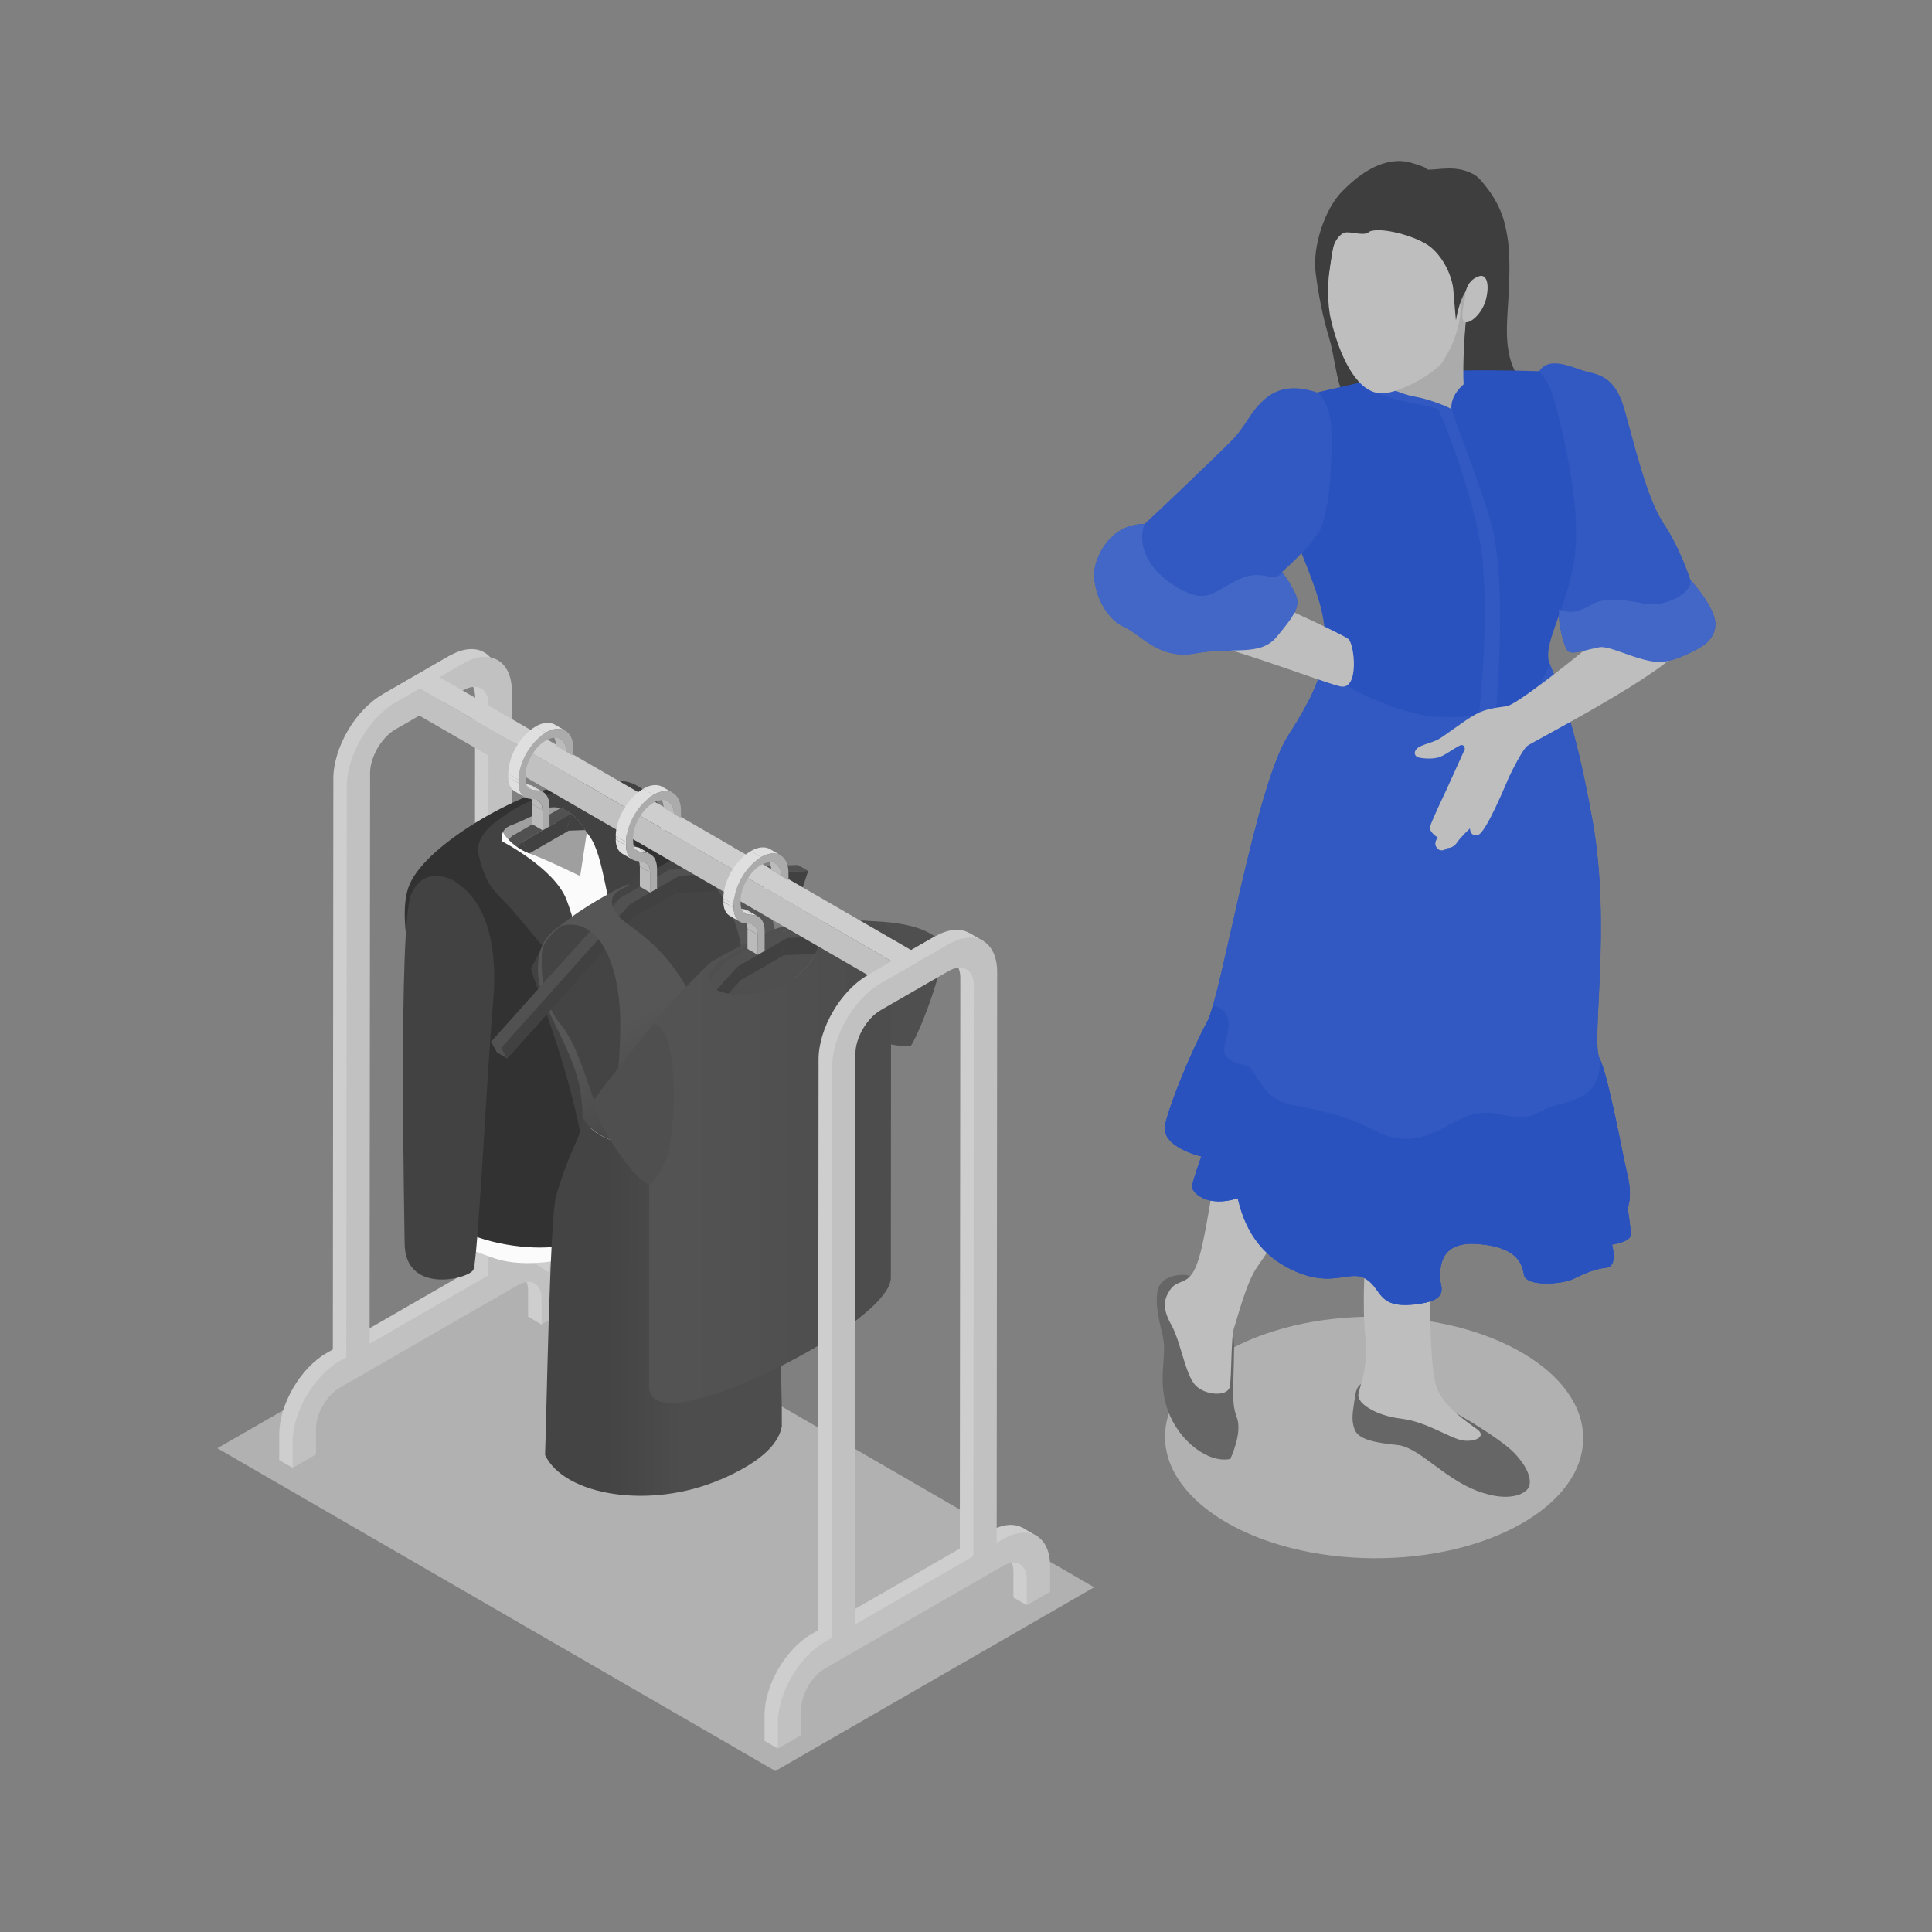 <svg width="240" height="240" viewBox="0 0 240 240" fill="none" xmlns="http://www.w3.org/2000/svg">
<rect x="0" y="0" width="240" height="240" fill="#808080" stroke="none"/>
<path d="M96.317 220.001L135.923 197.175L66.619 157.08L27 179.906L96.317 220.001Z" fill="#E3E3E3" fill-opacity="0.5"/>
<path d="M34.675 181.372L36.356 182.338L37.585 176.494C37.585 174.637 38.902 172.367 40.532 171.427L62.668 158.672C64.286 157.744 65.603 158.497 65.603 160.353V163.563L67.271 164.529L68.5 158.685C68.5 154.985 65.879 153.492 62.668 155.349L40.532 168.103C37.309 169.959 34.688 174.474 34.688 178.174V181.385L34.675 181.372Z" fill="#CECECE"/>
<path d="M36.356 182.337L39.253 180.669V177.458C39.253 175.602 40.583 173.332 42.201 172.392L64.336 159.637C65.954 158.709 67.271 159.461 67.271 161.318V164.528L70.168 162.86V159.65C70.168 155.95 67.559 154.457 64.336 156.313L42.201 169.068C38.977 170.924 36.356 175.439 36.356 179.139V182.35V182.337Z" fill="#C1C1C1"/>
<path d="M66.669 154.871L68.55 155.95L68.124 158.032C68.124 158.032 65.239 156.15 65.239 156.113C65.239 156.075 66.669 154.871 66.669 154.871Z" fill="#CECECE"/>
<path d="M41.347 169.295L44.245 167.627L44.307 95.062C44.307 93.068 45.724 90.635 47.468 89.631L55.87 84.79C57.614 83.787 59.018 84.59 59.018 86.584L58.956 159.149L61.853 157.481L61.916 84.916C61.916 81.09 59.206 79.535 55.87 81.454L47.468 86.295C44.132 88.214 41.41 92.904 41.41 96.73L41.347 169.295Z" fill="#CECECE"/>
<path d="M47.468 86.294L49.136 87.26L57.538 82.419L55.858 81.453L47.468 86.294Z" fill="#CECECE"/>
<path d="M43.016 170.26L45.913 168.592L45.975 96.026C45.975 94.032 47.393 91.599 49.136 90.596L57.539 85.755C59.282 84.752 60.687 85.554 60.687 87.548L60.624 160.114L63.521 158.446L63.584 85.88C63.584 82.055 60.875 80.5 57.539 82.419L49.136 87.26C45.8 89.179 43.078 93.869 43.078 97.695L43.016 170.26Z" fill="#C1C1C1"/>
<path d="M78.821 97.433C82.809 99.427 84.992 104.393 84.803 112.482C84.615 120.572 84.565 144.25 84.565 145.529C84.565 149.078 75.811 148.313 75.811 142.745C75.811 140.964 72.387 103.565 73.717 99.577C75.046 95.601 78.821 97.42 78.821 97.42V97.433Z" fill="#424242"/>
<path d="M68.663 99.126C72.964 96.605 78.106 96.718 80.239 102.349C82.383 107.98 83.286 118.327 82.797 125.726C82.308 133.126 81.116 146.558 81.066 148.664C81.016 150.771 78.922 152.904 76.288 154.396C73.654 155.888 66.204 157.933 61.439 156.315C56.673 154.697 55.281 153.731 54.855 150.834C54.428 147.937 55.569 135.822 54.867 131.696C54.177 127.57 49.524 114.062 51.029 111.165C52.534 108.268 57.3 102.7 68.663 99.126Z" fill="#FBFBFB"/>
<path d="M70.017 97.558C73.742 97.018 78.495 96.065 82.232 101.859C85.142 106.374 84.477 110.287 83.9 128.61C83.323 146.934 83.687 142.607 83.248 145.065C82.797 147.523 76.576 153.969 77.015 148.79C77.454 143.61 78.031 135.584 77.793 123.682C77.567 111.78 76.112 99.464 69.315 100.894C62.517 102.323 61.401 102.888 61.087 104.882C60.761 106.863 68.487 107.679 71.208 115.003C73.93 122.327 73.19 149.241 72.538 153.029C71.898 156.804 53.725 155.035 53.412 148.2C53.098 141.365 54.541 137.264 53.826 131.959C53.111 126.654 48.659 114.915 50.904 109.811C53.161 104.706 64.662 98.348 70.004 97.57L70.017 97.558Z" fill="#323232"/>
<path d="M79.085 140.299C79.085 139.271 77.63 140.801 77.605 139.86C77.254 126.553 76.978 118.464 75.711 112.344C74.344 105.785 73.955 102.612 70.13 102.123C66.317 101.633 66.405 98.887 68.663 98.586C70.92 98.285 75.034 98.323 77.404 102.022C79.774 105.722 80.853 111.453 80.853 111.453L78.596 113.548L80.928 115.354C80.74 118.765 79.085 140.286 79.085 140.286V140.299Z" fill="#424242"/>
<path d="M72.902 103.465C71.522 100.919 69.716 100.003 68.161 100.354C66.618 100.705 62.781 102.499 62.417 102.863C62.066 103.239 63.633 105.258 65.803 106.036C67.973 106.813 72.074 108.832 72.074 108.832L72.889 103.477L72.902 103.465Z" fill="#9F9F9F"/>
<path d="M68.111 98.736C65.076 99.426 62.367 101.546 62.367 101.546C62.367 101.546 61.062 104.505 62.367 105.308C62.241 103.816 62.216 102.988 63.583 102.486C64.95 101.985 68.374 100.279 68.374 100.279L68.111 98.736Z" fill="#424242"/>
<path d="M72.939 146.52C71.861 134.731 65.966 121.274 65.966 120.258L67.421 117.549C67.421 117.549 64.236 113.724 63.37 112.745C61.64 110.814 60.423 110.325 59.457 106.199C58.83 103.54 62.38 101.546 62.38 101.546L61.903 104.267C61.903 104.267 68.813 107.704 70.381 111.78C71.949 115.856 74.482 126.253 72.952 146.52H72.939Z" fill="#424242"/>
<path d="M56.272 109.36C60.122 111.617 61.965 116.709 61.238 124.773C60.511 132.838 59.369 156.579 58.805 157.732C58.241 158.886 50.252 160.88 50.264 154.384C50.264 152.603 49.462 115.054 51.054 111.178C52.647 107.303 56.284 109.36 56.284 109.36H56.272Z" fill="#424242"/>
<path d="M70.657 103.175L69.39 102.436L69.052 102.448L70.331 103.188L70.657 103.175Z" fill="#515151"/>
<path d="M71.008 101.118L70.318 103.2L69.039 102.46L69.152 102.147L69.716 100.429C70.142 100.554 70.556 100.78 70.97 101.093C70.983 101.093 70.995 101.106 71.008 101.118Z" fill="#515151"/>
<path d="M72.701 103.113L70.657 103.188H70.318L71.008 101.119C71.61 101.571 72.187 102.235 72.701 103.113Z" fill="#414141"/>
<path d="M70.318 103.188H70.657L65.753 106.01L65.59 105.947L64.9 104.593L69.164 102.135L70.983 101.081C70.983 101.081 71.008 101.094 71.02 101.106L70.331 103.188H70.318Z" fill="#414141"/>
<path d="M70.971 101.082L69.152 102.135L64.888 104.593L63.609 103.853L69.603 100.404C69.603 100.404 69.679 100.429 69.716 100.429C70.143 100.555 70.557 100.781 70.971 101.094V101.082Z" fill="#515151"/>
<path d="M64.9 104.581L63.621 103.841L64.336 105.17L65.603 105.91L64.9 104.581Z" fill="#515151"/>
<path d="M64.888 104.581L64.298 105.245C63.859 104.944 63.496 104.631 63.195 104.305L63.621 103.828L64.9 104.568L64.888 104.581Z" fill="#515151"/>
<path d="M65.602 105.909L65.577 105.935C65.113 105.746 64.687 105.508 64.298 105.245L64.888 104.58L65.602 105.909Z" fill="#414141"/>
<path d="M85.08 105.847C83.926 106.649 76.928 110.362 76.928 110.362C76.928 110.362 70.205 114.576 69.428 115.153C68.65 115.742 67.572 116.645 67.17 118.489C66.769 120.332 67.17 122.941 67.923 124.546C68.675 126.139 72.626 134.291 72.626 134.291C72.626 134.291 73.692 140.06 75.435 139.997C77.178 139.935 89.319 135.382 91.94 128.948C94.561 122.514 93.031 112.055 91.225 108.894C89.419 105.746 85.08 105.834 85.08 105.834V105.847Z" fill="#444444"/>
<path d="M84.026 110.914L82.747 110.174L82.408 110.186L83.688 110.926L84.026 110.914Z" fill="#515151"/>
<path d="M84.403 108.781L83.123 108.041L82.408 110.186L83.688 110.926L84.403 108.781Z" fill="#515151"/>
<path d="M100.393 108.192L99.126 107.452L83.123 108.042L84.403 108.782L100.393 108.192Z" fill="#515151"/>
<path d="M84.402 108.782L83.688 110.926L84.026 110.914L99.691 110.337L100.393 108.192L84.402 108.782Z" fill="#414141"/>
<path d="M78.972 113.647L77.693 112.907L77.354 113.283L78.633 114.023L78.972 113.647Z" fill="#515151"/>
<path d="M78.257 112.318L78.972 113.647L78.633 114.024L84.026 110.913L83.688 110.926L84.402 108.781L78.257 112.318Z" fill="#414141"/>
<path d="M84.402 108.781L83.123 108.041L76.99 111.578L78.257 112.318L84.402 108.781Z" fill="#515151"/>
<path d="M78.257 112.318L76.99 111.578L77.693 112.908L78.972 113.647L78.257 112.318Z" fill="#515151"/>
<path d="M78.257 112.318L76.99 111.578L61.013 129.412L62.292 130.152L78.257 112.318Z" fill="#515151"/>
<path d="M62.292 130.152L61.013 129.412L61.727 130.729L63.007 131.481L62.292 130.152Z" fill="#515151"/>
<path d="M78.257 112.318L62.292 130.152L63.007 131.482L78.633 114.024L78.972 113.648L78.257 112.318Z" fill="#414141"/>
<path d="M93.144 136.185C92.554 134.642 92.943 133.325 94.11 130.767C95.59 127.531 98.687 126.252 98.85 123.079C99.013 119.893 97.232 119.517 96.091 114.789C94.95 110.061 93.42 106.674 91.902 105.684C90.385 104.693 88.704 104.48 88.14 104.718C87.575 104.944 83.399 105.985 84.879 106.787C86.371 107.59 90.109 110.174 91.614 115.617C94.273 125.261 89.607 132.435 87.438 127.079C83.474 117.272 78.282 115.453 76.903 113.886C75.536 112.318 76.1 111.365 76.313 111.127C76.526 110.888 76.652 110.7 78.094 109.998C78.683 109.195 72.99 112.381 70.92 113.986C68.851 115.591 66.568 116.482 66.844 120.984C67.12 125.474 71.485 130.416 72.174 136.097C72.312 137.2 72.363 138.028 72.35 138.705C73.905 142.355 81.505 143.697 87.739 141.001C91.777 139.257 92.956 137.589 93.144 136.197V136.185ZM77.053 128.133C76.865 136.774 75.674 137.489 74.72 137.928C73.767 138.367 72.375 130.503 69.704 127.33C67.032 124.17 67.283 119.968 67.308 118.589C67.333 117.222 68.424 115.98 69.716 115.027C74.206 113.785 77.241 119.479 77.053 128.12V128.133Z" fill="url(#paint0_linear_29_5349)"/>
<path d="M70.544 118.765L61.013 129.412L62.292 130.152L71.246 120.144C71.021 119.68 70.782 119.216 70.544 118.765Z" fill="#515151"/>
<path d="M71.259 120.145L62.304 130.153L63.019 131.482L71.898 121.562C71.71 121.085 71.497 120.609 71.271 120.145H71.259Z" fill="#414141"/>
<path d="M89.482 183.792C80.74 187.567 70.105 185.774 67.71 180.745C67.873 176.982 68.287 151.297 69.077 148.588C71.071 141.791 72.287 141.527 72.338 138.706C73.893 142.355 81.493 143.697 87.726 141.001C91.764 139.257 92.943 137.589 93.131 136.197C93.294 136.611 93.508 137.038 93.809 137.502C94.9 139.22 97.257 164.93 97.12 177.183C96.756 179.127 95.013 181.422 89.469 183.817L89.482 183.792Z" fill="url(#paint1_linear_29_5349)"/>
<path d="M98.812 115.303C97.784 115.328 90.347 118.288 88.829 120.056C86.008 123.355 91.789 124.509 96.48 122.728C101.17 120.959 102.6 116.168 101.471 115.667C100.343 115.178 98.825 115.291 98.825 115.291L98.812 115.303Z" fill="#4F4F4F"/>
<path d="M97.396 118.653L96.117 117.913L95.778 117.926L97.057 118.666L97.396 118.653Z" fill="#515151"/>
<path d="M97.759 116.52L96.48 115.78L95.778 117.925L97.057 118.665L97.759 116.52Z" fill="#515151"/>
<path d="M113.762 115.931L112.483 115.191L96.48 115.781L97.759 116.521L113.762 115.931Z" fill="#515151"/>
<path d="M97.76 116.521L97.057 118.666L97.396 118.653L113.06 118.076L113.762 115.932L97.76 116.521Z" fill="#414141"/>
<path d="M92.341 121.386L91.062 120.646L90.723 121.023L92.003 121.763L92.341 121.386Z" fill="#515151"/>
<path d="M91.626 120.057L92.341 121.387L92.003 121.763L97.396 118.653L97.057 118.665L97.759 116.521L91.626 120.057Z" fill="#414141"/>
<path d="M97.759 116.52L96.48 115.78L90.347 119.317L91.626 120.057L97.759 116.52Z" fill="#515151"/>
<path d="M91.626 120.057L90.347 119.317L91.062 120.647L92.341 121.387L91.626 120.057Z" fill="#515151"/>
<path d="M91.626 120.057L90.347 119.317L74.382 137.139L75.661 137.891L91.626 120.057Z" fill="#515151"/>
<path d="M75.661 137.892L74.382 137.14L75.097 138.469L76.376 139.209L75.661 137.892Z" fill="#515151"/>
<path d="M91.626 120.058L75.661 137.892L76.376 139.209L92.003 121.763L92.341 121.387L91.626 120.058Z" fill="#414141"/>
<path d="M108.181 114.426C113.11 114.589 115.418 115.592 116.81 116.859C118.202 118.126 114.339 128.146 113.16 129.902C112.082 130.203 108.996 129.375 108.369 129.137C107.742 128.899 108.169 114.426 108.169 114.426H108.181Z" fill="#4F4F4F"/>
<path d="M110.05 114.927C108.018 113.56 98.537 114.952 97.057 115.178C95.577 115.404 88.29 119.518 88.29 119.518C81.392 126.002 76.689 133.125 75.987 134.066C75.285 135.006 80.652 144.488 80.652 144.488C80.652 144.488 80.627 168.041 80.627 172.242C80.627 176.443 89.682 173.321 96.329 170.047C104.18 166.172 110.664 161.456 110.664 158.722C110.664 153.63 110.689 126.227 110.689 123.518C110.689 120.809 112.081 116.319 110.062 114.952L110.05 114.927ZM96.48 122.728C91.789 124.497 86.008 123.355 88.829 120.057C90.347 118.288 97.784 115.329 98.812 115.304C98.812 115.304 100.33 115.191 101.459 115.68C102.6 116.169 101.158 120.96 96.467 122.741L96.48 122.728Z" fill="url(#paint2_linear_29_5349)"/>
<path d="M82.998 143.435C82.998 143.435 84.152 137.929 83.537 132.348C82.922 126.767 81.129 127.244 81.129 127.244C81.129 127.244 74.971 134.881 73.93 136.436C72.889 137.992 78.834 146.871 80.653 147.134C81.844 146.357 82.998 143.435 82.998 143.435Z" fill="#4F4F4F"/>
<path d="M52.133 88.916L110.94 122.941V119.517L52.133 85.492V88.916Z" fill="#C1C1C1"/>
<path d="M110.94 119.518L113.361 118.126L54.554 84.101L52.133 85.493L110.94 119.518Z" fill="#CECECE"/>
<path d="M101.622 204.172L104.519 202.504L104.582 129.939C104.582 127.945 105.999 125.511 107.742 124.508L116.145 119.667C117.888 118.664 119.293 119.466 119.293 121.461L119.23 194.026L122.127 192.358L122.19 119.793C122.19 115.967 119.481 114.412 116.145 116.331L107.742 121.172C104.406 123.091 101.685 127.781 101.685 131.607L101.622 204.172Z" fill="#CECECE"/>
<path d="M120.484 115.931L122.19 116.921L120.785 118.376C120.785 118.376 119.155 116.984 119.13 116.846C119.117 116.708 120.484 115.931 120.484 115.931Z" fill="#CECECE"/>
<path d="M107.742 121.159L109.423 122.125L117.813 117.297L116.145 116.318L107.742 121.159Z" fill="#CECECE"/>
<path d="M94.962 216.249L96.643 217.215L97.872 211.371C97.872 209.514 99.189 207.244 100.819 206.304L122.955 193.549C124.573 192.621 125.89 193.374 125.89 195.23V198.44L127.558 199.406L128.787 193.562C128.787 189.862 126.166 188.369 122.955 190.226L100.819 202.98C97.596 204.836 94.975 209.351 94.975 213.051V216.262L94.962 216.249Z" fill="#CECECE"/>
<path d="M128.962 190.904L126.918 189.725L126.228 190.904L128.273 191.944L128.962 190.904Z" fill="#CECECE"/>
<path d="M103.303 205.139L106.2 203.471L106.263 130.905C106.263 128.911 107.68 126.478 109.423 125.475L117.826 120.634C119.569 119.631 120.974 120.433 120.974 122.427L120.911 194.993L123.808 193.325L123.871 120.759C123.871 116.934 121.162 115.379 117.826 117.298L109.423 122.139C106.087 124.058 103.365 128.748 103.365 132.573L103.303 205.139Z" fill="#C1C1C1"/>
<path d="M96.631 217.216L99.528 215.548V212.337C99.528 210.481 100.857 208.211 102.475 207.271L124.611 194.516C126.229 193.588 127.545 194.34 127.545 196.196V199.407L130.443 197.739V194.528C130.443 190.829 127.834 189.336 124.611 191.192L102.475 203.947C99.252 205.803 96.631 210.318 96.631 214.018V217.229V217.216Z" fill="#C1C1C1"/>
<path d="M94.122 116.118L92.856 115.378V117.874L94.135 118.614L94.122 116.118Z" fill="#BBBBBB"/>
<path d="M97.095 108.907L95.815 108.167V109.559L97.095 110.299V108.907Z" fill="#DFDFDF"/>
<path d="M93.57 114.902L92.291 114.162C92.642 114.363 92.843 114.802 92.856 115.379L94.135 116.119C94.135 115.542 93.922 115.103 93.583 114.902H93.57Z" fill="#BBBBBB"/>
<path d="M94.172 113.848L92.893 113.108C92.73 113.008 92.542 112.958 92.341 112.933L93.621 113.673C93.821 113.698 94.009 113.76 94.172 113.848Z" fill="#DFDFDF"/>
<path d="M93.633 113.673L92.354 112.933L91.652 112.857L92.931 113.597L93.633 113.673Z" fill="#DFDFDF"/>
<path d="M96.342 107.276L95.063 106.536C95.514 106.8 95.803 107.364 95.803 108.167L97.082 108.906C97.082 108.104 96.793 107.539 96.342 107.276Z" fill="#BBBBBB"/>
<path d="M91.275 112.745L92.554 113.485C92.667 113.548 92.793 113.585 92.931 113.61L91.651 112.871C91.513 112.858 91.388 112.82 91.275 112.745Z" fill="#DFDFDF"/>
<path d="M90.673 113.786L91.953 114.526C91.438 114.225 91.15 113.598 91.137 112.758L89.858 112.018C89.858 112.858 90.159 113.497 90.673 113.786Z" fill="#DFDFDF"/>
<path d="M91.138 112.343L89.871 111.591V112.005L91.138 112.757V112.343Z" fill="#DFDFDF"/>
<path d="M96.957 106.235L95.677 105.495C95.063 105.132 94.197 105.182 93.257 105.734L94.536 106.474C95.477 105.934 96.342 105.884 96.957 106.235Z" fill="#DFDFDF"/>
<path d="M94.536 106.474C92.655 107.553 91.138 110.187 91.138 112.344V112.758C91.138 113.874 91.664 114.614 92.492 114.702L93.182 114.777C93.759 114.84 94.11 115.354 94.122 116.119V118.615L94.988 118.125V115.63C94.988 114.513 94.461 113.774 93.633 113.686L92.943 113.61C92.367 113.548 92.015 113.034 92.003 112.269V111.855C92.003 110.237 93.132 108.268 94.536 107.465C95.941 106.662 97.082 107.315 97.082 108.92V110.3L97.948 109.81V108.431C97.948 106.274 96.405 105.396 94.536 106.487V106.474Z" fill="#ABABAB"/>
<path d="M101.283 111.29L95.126 107.729L94.837 110.35L101.283 111.29Z" fill="#CECECE"/>
<path d="M94.536 106.474L93.257 105.734C91.376 106.813 89.858 109.447 89.858 111.604L91.137 112.344C91.137 110.187 92.655 107.553 94.536 106.474Z" fill="#DFDFDF"/>
<path d="M80.765 108.381L79.486 107.641V110.136L80.765 110.876V108.381Z" fill="#BBBBBB"/>
<path d="M83.725 101.182L82.446 100.43V101.822L83.725 102.562V101.182Z" fill="#DFDFDF"/>
<path d="M80.201 107.165L78.922 106.425C79.273 106.625 79.474 107.064 79.474 107.641L80.753 108.381C80.753 107.804 80.54 107.365 80.201 107.165Z" fill="#BBBBBB"/>
<path d="M80.803 106.11L79.524 105.37C79.361 105.27 79.173 105.219 78.972 105.194L80.251 105.934C80.452 105.959 80.64 106.01 80.803 106.11Z" fill="#DFDFDF"/>
<path d="M80.264 105.935L78.984 105.195L78.295 105.12L79.574 105.873L80.264 105.935Z" fill="#DFDFDF"/>
<path d="M82.985 99.552L81.706 98.811C82.157 99.075 82.446 99.639 82.446 100.442L83.725 101.182C83.725 100.379 83.436 99.815 82.985 99.552Z" fill="#BBBBBB"/>
<path d="M77.918 105.008L79.198 105.748C79.311 105.81 79.436 105.848 79.574 105.873L78.295 105.133C78.157 105.121 78.031 105.083 77.918 105.008Z" fill="#DFDFDF"/>
<path d="M77.304 106.049L78.583 106.789C78.069 106.488 77.781 105.86 77.768 105.02L76.489 104.28C76.489 105.121 76.79 105.76 77.304 106.049Z" fill="#DFDFDF"/>
<path d="M77.781 104.606L76.501 103.866V104.28L77.781 105.02V104.606Z" fill="#DFDFDF"/>
<path d="M83.587 98.498L82.308 97.758C81.693 97.394 80.828 97.445 79.888 97.996L81.167 98.736C82.107 98.197 82.973 98.147 83.587 98.498Z" fill="#DFDFDF"/>
<path d="M81.167 98.737C79.286 99.816 77.768 102.449 77.768 104.606V105.02C77.768 106.137 78.295 106.877 79.123 106.964L79.812 107.04C80.389 107.102 80.74 107.616 80.753 108.381V110.877L81.618 110.388V107.892C81.618 106.776 81.092 106.036 80.264 105.948L79.574 105.873C78.997 105.81 78.646 105.296 78.646 104.531V104.117C78.646 102.512 79.775 100.53 81.179 99.728C82.584 98.925 83.725 99.577 83.725 101.183V102.562L84.591 102.073V100.694C84.591 98.536 83.048 97.659 81.179 98.75L81.167 98.737Z" fill="#ABABAB"/>
<path d="M87.601 103.376L81.894 100.065L82.283 103.088L87.601 103.376Z" fill="#CECECE"/>
<path d="M81.167 98.737L79.888 97.997C78.006 99.076 76.489 101.709 76.489 103.866L77.768 104.606C77.768 102.449 79.285 99.816 81.167 98.737Z" fill="#DFDFDF"/>
<path d="M67.396 100.641L66.117 99.901L66.129 102.397L67.396 103.137V100.641Z" fill="#BBBBBB"/>
<path d="M70.356 93.443L69.077 92.69L69.09 94.082L70.356 94.823V93.443Z" fill="#DFDFDF"/>
<path d="M66.832 99.425L65.553 98.686C65.904 98.886 66.105 99.325 66.105 99.902L67.384 100.642C67.384 100.065 67.171 99.626 66.832 99.425Z" fill="#BBBBBB"/>
<path d="M67.447 98.384L66.167 97.644C66.004 97.544 65.816 97.494 65.615 97.469L66.895 98.209C67.095 98.234 67.284 98.296 67.447 98.384Z" fill="#DFDFDF"/>
<path d="M66.895 98.209L65.616 97.456L64.926 97.381L66.205 98.133L66.895 98.209Z" fill="#DFDFDF"/>
<path d="M69.616 91.812L68.337 91.072C68.788 91.336 69.077 91.9 69.077 92.703L70.356 93.443C70.356 92.64 70.068 92.076 69.616 91.812Z" fill="#BBBBBB"/>
<path d="M64.549 97.269L65.829 98.008C65.941 98.071 66.067 98.109 66.205 98.134L64.926 97.394C64.788 97.381 64.662 97.344 64.549 97.269Z" fill="#DFDFDF"/>
<path d="M63.947 98.309L65.227 99.049C64.713 98.748 64.424 98.121 64.412 97.281L63.132 96.541C63.132 97.381 63.433 98.021 63.947 98.309Z" fill="#DFDFDF"/>
<path d="M64.412 96.867L63.132 96.127V96.541L64.412 97.281V96.867Z" fill="#DFDFDF"/>
<path d="M70.218 90.759L68.939 90.019C68.325 89.655 67.459 89.705 66.519 90.257L67.798 90.997C68.738 90.458 69.604 90.408 70.218 90.759Z" fill="#DFDFDF"/>
<path d="M67.81 90.998C65.929 92.076 64.412 94.71 64.412 96.867V97.281C64.412 98.397 64.938 99.137 65.766 99.225L66.456 99.3C67.033 99.363 67.384 99.877 67.397 100.642V103.138L68.262 102.649V100.153C68.262 99.037 67.735 98.297 66.907 98.209L66.218 98.134C65.641 98.071 65.29 97.557 65.277 96.792V96.378C65.277 94.76 66.406 92.791 67.81 91.989C69.215 91.186 70.356 91.838 70.356 93.443V94.823L71.222 94.334V92.954C71.222 90.797 69.679 89.919 67.81 91.01V90.998Z" fill="#ABABAB"/>
<path d="M73.542 95.235L68.437 92.288L68.701 95.022L73.542 95.235Z" fill="#CECECE"/>
<path d="M67.81 90.998L66.531 90.258C64.65 91.336 63.132 93.97 63.132 96.127L64.412 96.867C64.412 94.71 65.929 92.076 67.81 90.998Z" fill="#DFDFDF"/>
<path d="M196.668 178.709C196.713 170.425 185.12 163.647 170.776 163.569C156.431 163.492 144.766 170.144 144.722 178.428C144.677 186.712 156.269 193.491 170.613 193.568C184.958 193.646 196.623 186.993 196.668 178.709Z" fill="#E3E3E3" fill-opacity="0.5"/>
<path d="M187.481 31.839C187.544 33.344 187.481 34.849 187.418 36.354C187.28 39.477 186.716 43.064 188.133 45.999C188.422 46.601 189.287 46.826 189.45 47.504C190.115 50.137 182.54 52.834 180.847 53.436C176.858 54.891 168.067 51.73 166.875 49.084C165.91 46.927 165.797 44.243 165.107 41.96C164.292 39.251 163.778 36.617 163.426 33.821C163.038 30.723 164.518 25.982 166.75 23.75C168.619 21.869 171.002 20.025 173.798 20C174.814 20 175.805 20.351 176.758 20.702C176.896 20.753 177.034 20.803 177.147 20.916C177.197 20.966 177.235 21.016 177.285 21.041C177.36 21.079 177.448 21.079 177.536 21.079C179.091 21.016 180.37 20.715 181.95 21.191C182.477 21.355 183.004 21.568 183.443 21.906C183.794 22.182 184.082 22.546 184.371 22.897C186.051 24.966 186.841 26.81 187.255 29.406C187.381 30.209 187.456 31.024 187.494 31.839H187.481Z" fill="#3E3E3E"/>
<path d="M211.636 80.149C211.636 80.149 209.466 81.641 206.933 82.168C204.387 82.682 200.198 80.149 198.706 80.4C197.201 80.663 195.646 81.278 194.918 80.977C194.203 80.663 193.526 76.85 193.677 76.399C193.677 76.361 193.677 76.123 193.664 75.709C193.413 71.194 191.206 46.111 191.206 46.111C192.41 44.28 194.981 45.497 196.574 46.011C198.179 46.513 200.512 46.412 201.753 50.701C202.995 55.003 204.55 61.876 206.67 65.036C208.789 68.197 209.981 72.022 209.981 72.022C209.981 72.022 212.414 74.656 212.991 76.788C213.555 78.907 211.649 80.149 211.649 80.149H211.636Z" fill="#3259C1"/>
<path d="M152.854 181.234C150.133 181.811 146.483 179.064 145.091 175.252C143.699 171.452 145.016 168.454 144.464 166.084C143.925 163.714 143.536 162.284 143.761 160.528C144 158.785 145.743 158.358 147.135 158.358C148.527 158.358 153.381 162.008 153.306 167.438C153.23 172.869 152.954 174.236 153.657 176.13C154.359 178.036 152.842 181.209 152.842 181.209L152.854 181.234Z" fill="#666666"/>
<path d="M169.973 171.226C169.033 172.091 168.531 171.89 168.305 173.634C168.067 175.377 167.804 176.267 168.268 177.559C168.732 178.838 170.864 179.227 173.585 179.503C176.307 179.779 179.292 183.617 183.518 185.209C187.745 186.802 189.726 185.398 189.964 184.632C190.203 183.855 189.964 182.438 188.096 180.481C186.227 178.525 179.342 174.511 178.2 174.236C177.059 173.96 169.973 171.251 169.973 171.251V171.226Z" fill="#666666"/>
<path d="M200.248 154.608C200.248 154.608 201.026 157.33 199.546 157.48C198.079 157.631 196.912 158.17 195.432 158.873C193.953 159.562 189.538 159.876 189.3 158.321C189.074 156.766 188.209 154.834 183.405 154.521C178.589 154.207 178.903 157.857 178.903 158.873C178.903 159.888 180.22 161.581 175.642 162.058C171.064 162.522 171.691 160.114 169.672 158.873C167.653 157.631 165.559 160.114 160.58 157.781C155.601 155.449 154.372 151.335 153.744 148.852C149.944 150.093 148 148.074 148.076 147.384C148.151 146.682 149.242 143.66 149.242 143.66C149.242 143.66 144.113 142.493 144.74 139.697C145.367 136.9 148.151 130.228 149.944 126.967C151.725 123.706 155.939 97.695 160.015 91.387C162.937 86.847 163.891 84.426 164.267 82.407C164.417 81.604 164.48 80.877 164.543 80.099C164.743 77.365 164.179 74.869 161.746 68.875C159.313 62.867 159.677 50.238 161.432 49.46C163.188 48.683 165.722 48.369 170.287 47.178C174.839 45.986 182.565 45.848 191.206 46.112C191.206 46.112 192.034 47.065 192.56 48.244C193.1 49.435 196.21 60.672 195.746 67.733C195.282 74.794 191.469 79.761 192.485 82.407C193.489 85.041 195.508 88.928 197.84 102.047C200.173 115.165 197.615 129.375 198.693 131.469C199.784 133.564 201.565 143.509 202.18 146.068C202.807 148.639 202.18 150.106 202.18 150.106C202.18 150.106 202.569 152.439 202.569 153.367C202.569 154.295 200.236 154.608 200.236 154.608H200.248Z" fill="#2952BE"/>
<path d="M185.826 88.476C186.804 75.709 186.277 69.238 185.349 65.45C184.421 61.675 181.461 54.213 180.847 52.357C180.22 50.488 179.919 49.673 179.919 49.673C179.919 49.673 175.567 43.966 172.419 44.067C169.258 44.167 169.722 46.751 170.45 48.23C171.177 49.71 178.263 50.325 178.677 50.902C179.091 51.466 182.941 61.236 183.919 67.758C185.186 76.186 183.706 88.865 183.706 88.865L185.838 88.464L185.826 88.476Z" fill="#3259C1"/>
<path d="M154.673 129.525C152.503 135.896 150.948 145.98 150.17 150.407C149.393 154.834 148.929 157.004 148.076 158.245C147.223 159.487 146.132 159.061 145.354 160.227C144.577 161.393 144.351 162.522 145.505 164.579C146.671 166.636 147.248 170.825 148.527 172.116C149.807 173.396 152.491 173.471 152.754 172.304C153.017 171.138 152.904 166.059 153.293 164.968C153.682 163.877 154.811 159.261 156.24 157.28C157.67 155.298 163.853 145.792 164.079 144.55C164.305 143.309 159.112 134.065 159.112 134.065L154.648 129.525H154.673Z" fill="#BEBEBE"/>
<path d="M170.287 151.699C169.359 156.164 169.233 162.535 169.622 166.297C170.011 170.06 168.807 172.355 168.732 173.321C168.656 174.286 170.788 175.841 174.049 176.23C177.31 176.619 180.182 178.751 181.812 178.952C183.443 179.14 184.534 178.375 183.593 177.635C182.665 176.895 179.442 174.951 178.464 172.355C177.486 169.759 177.649 158.534 177.649 158.534L179.241 144.989L170.274 151.699H170.287Z" fill="#BEBEBE"/>
<path d="M200.248 154.608C200.248 154.608 201.026 157.329 199.546 157.48C198.079 157.63 196.912 158.17 195.432 158.872C193.953 159.562 189.538 159.875 189.3 158.32C189.074 156.765 188.209 154.833 183.405 154.52C178.589 154.206 178.903 157.856 178.903 158.872C178.903 159.888 180.22 161.581 175.642 162.057C171.064 162.521 171.691 160.113 169.672 158.872C167.653 157.63 165.559 160.113 160.58 157.781C155.601 155.448 154.372 151.334 153.744 148.851C149.944 150.093 148 148.074 148.076 147.384C148.151 146.682 149.242 143.659 149.242 143.659C149.242 143.659 144.113 142.493 144.74 139.696C145.367 136.899 148.151 130.227 149.944 126.966C150.158 126.577 150.408 125.863 150.684 124.884C152.729 117.748 156.441 96.942 160.015 91.386C162.937 86.846 163.891 84.425 164.267 82.406C164.041 84.137 173.598 88.953 178.878 89.053C184.158 89.154 190.479 88.74 192.498 82.406C193.501 85.04 195.52 88.928 197.853 102.046C200.186 115.165 197.627 129.374 198.706 131.469C199.797 133.563 201.578 143.509 202.192 146.067C202.819 148.638 202.192 150.105 202.192 150.105C202.192 150.105 202.581 152.438 202.581 153.366C202.581 154.294 200.248 154.608 200.248 154.608Z" fill="#3259C1"/>
<path d="M200.248 154.608C200.248 154.608 201.026 157.33 199.546 157.48C198.079 157.631 196.912 158.17 195.432 158.872C193.953 159.562 189.538 159.876 189.3 158.32C189.074 156.765 188.209 154.834 183.405 154.52C178.589 154.207 178.903 157.856 178.903 158.872C178.903 159.888 180.22 161.581 175.642 162.058C171.064 162.522 171.691 160.114 169.672 158.872C167.653 157.631 165.559 160.114 160.58 157.781C155.601 155.448 154.372 151.335 153.744 148.852C149.944 150.093 148 148.074 148.076 147.384C148.151 146.682 149.242 143.659 149.242 143.659C149.242 143.659 144.113 142.493 144.74 139.696C145.367 136.9 148.151 130.227 149.944 126.967C150.158 126.578 150.408 125.863 150.684 124.885C153.519 125.75 152.503 128.058 152.114 129.914C151.725 131.783 153.882 132.109 154.986 132.485C156.09 132.861 156.616 136.435 160.266 137.213C163.916 137.991 166.637 138.379 170.513 140.323C174.4 142.267 176.721 141.565 180.069 139.696C183.405 137.828 184.722 138.066 187.594 138.693C190.466 139.32 190.629 137.915 193.89 137.138C197.151 136.36 198.932 135.043 198.706 131.469C199.797 133.563 201.578 143.509 202.192 146.067C202.819 148.638 202.192 150.106 202.192 150.106C202.192 150.106 202.581 152.438 202.581 153.367C202.581 154.295 200.248 154.608 200.248 154.608Z" fill="#2952BE"/>
<path d="M182.59 36.091C181.85 40.668 181.7 45.447 181.813 47.742C180.032 49.297 180.308 50.802 180.308 50.802C180.308 50.802 178.125 49.686 175.68 49.259C173.924 48.946 172.03 47.905 172.03 47.905C172.03 47.905 168.732 39.678 172.532 33.971C176.332 28.265 180.759 29.356 180.759 29.356L182.578 36.116L182.59 36.091Z" fill="#ABABAB"/>
<path d="M181.148 33.571C181.386 36.869 181.649 38.537 181.148 40.519C180.646 42.5 179.981 43.667 179.241 44.908C178.501 46.15 173.61 49.185 171.202 48.834C168.33 48.407 166.349 43.98 165.345 39.754C164.342 35.527 165.659 29.269 166.549 28.153C167.44 27.024 172.444 24.503 176.633 26.447C180.822 28.391 181.135 33.596 181.135 33.596L181.148 33.571Z" fill="#BEBEBE"/>
<path d="M169.898 28.905C170.989 27.977 176.144 29.294 177.862 30.811C179.568 32.329 180.42 34.574 180.546 36.091C180.659 37.609 180.859 39.816 180.859 39.816C180.859 39.816 181.211 37.295 182.251 35.928C183.305 34.574 182.176 39.302 182.126 39.816C182.076 40.318 181.863 43.39 181.863 43.39C181.863 43.39 184.471 38.311 184.772 34.423C185.086 30.535 185.123 26.735 183.217 23.675C181.311 20.615 175.692 21.38 175.692 21.38C175.692 21.38 173.673 21.806 172.896 23.324C172.118 24.841 169.597 27.676 169.911 28.917L169.898 28.905Z" fill="#3E3E3E"/>
<path d="M171.328 26.623C171.328 26.623 170.513 28.529 169.885 28.918C169.258 29.306 167.628 28.68 166.976 28.918C166.324 29.156 165.747 30.097 165.596 30.786C165.446 31.476 165.057 34.311 165.057 34.311C165.057 34.311 164.656 30.849 164.982 29.256C165.308 27.664 167.114 23.826 169.86 22.271C172.607 20.716 174.588 20.791 175.667 21.38C175.479 23.512 171.315 26.623 171.315 26.623H171.328Z" fill="#3E3E3E"/>
<path d="M181.963 37.282C181.963 35.351 182.891 34.586 183.744 34.31C184.596 34.034 185.061 35.125 184.634 37.019C184.208 38.925 182.615 40.28 181.95 40.004C181.298 39.728 181.95 37.27 181.95 37.27L181.963 37.282Z" fill="#BEBEBE"/>
<path d="M159.263 71.069C159.263 71.069 160.116 72.085 160.893 73.703C161.671 75.333 160.743 76.499 158.648 79.058C156.554 81.616 153.218 80.299 148.552 81.152C143.899 82.005 141.717 78.744 139.547 77.816C137.378 76.888 135.17 72.862 136.199 69.777C136.926 67.595 138.82 65.087 142.181 65.087C143.649 63.77 150.722 57.01 152.816 54.916C154.911 52.821 155.074 51.429 157.005 49.673C158.949 47.917 161.282 47.917 163.84 48.845C163.84 48.845 165.233 50.024 165.396 53.36C165.546 56.696 165.17 63.996 163.84 66.09C162.524 68.184 159.263 71.056 159.263 71.056V71.069Z" fill="#3259C1"/>
<path d="M146.295 79.371C149.631 79.057 164.079 84.726 166.487 85.265C168.895 85.805 168.268 79.985 167.49 79.371C166.713 78.744 155.689 73.627 153.745 73.163C151.801 72.699 146.295 79.371 146.295 79.371Z" fill="#BEBEBE"/>
<path d="M158.636 79.071C156.541 81.629 153.205 80.312 148.54 81.165C143.887 82.018 141.705 78.757 139.535 77.829C137.365 76.901 135.158 72.875 136.186 69.79C136.914 67.608 138.808 65.1 142.169 65.1C140.689 69.451 145.279 72.788 147.762 73.716C150.245 74.644 151.023 73.327 153.97 71.935C156.918 70.543 158.234 72.624 159.25 71.082C159.25 71.082 160.103 72.098 160.881 73.716C161.658 75.346 160.73 76.512 158.636 79.071Z" fill="#4367C6"/>
<path d="M197.201 80.463C193.89 83.159 188.347 87.499 187.205 87.712C186.064 87.913 184.672 87.975 183.267 88.753C181.863 89.531 179.417 91.449 178.64 91.863C177.862 92.277 176.445 92.54 176.006 93.005C175.567 93.469 175.768 93.832 176.006 94.008C176.244 94.183 177.9 94.397 178.853 94.033C179.806 93.669 181.135 92.578 181.549 92.553C181.963 92.528 181.963 93.067 181.963 93.067L179.681 98.109C179.681 98.109 177.762 102.122 177.636 102.737C177.511 103.364 178.615 104.054 178.615 104.054C178.615 104.054 177.987 104.706 178.514 105.345C179.028 105.998 179.831 105.345 179.831 105.345C179.831 105.345 180.533 105.37 180.972 104.693C181.411 104.016 182.603 102.912 182.603 102.912C182.603 102.912 182.603 103.978 183.606 103.715C184.609 103.452 187.13 97.244 187.456 96.516C187.795 95.789 189.112 93.155 189.714 92.666C190.303 92.177 207.159 83.561 209.304 80.037C211.448 76.513 206.833 75.873 205.102 75.785C203.371 75.71 197.189 80.451 197.189 80.451L197.201 80.463Z" fill="#BEBEBE"/>
<path d="M211.636 80.149C211.636 80.149 209.466 81.642 206.933 82.168C204.387 82.683 200.198 80.149 198.706 80.4C197.201 80.663 195.646 81.278 194.918 80.977C194.203 80.663 193.526 76.851 193.677 76.399C193.677 76.362 193.677 76.123 193.664 75.71C195.282 76.374 196.549 75.797 197.765 75.082C199.233 74.204 201.716 74.468 204.324 74.995C206.933 75.509 210.407 73.54 209.968 72.01C209.968 72.01 212.401 74.644 212.978 76.775C213.542 78.895 211.636 80.137 211.636 80.137V80.149Z" fill="#4367C6"/>
<defs>
<linearGradient id="paint0_linear_29_5349" x1="91.882" y1="138.846" x2="75.815" y2="110.977" gradientUnits="userSpaceOnUse">
<stop offset="0.09" stop-color="#444444"/>
<stop offset="0.28" stop-color="#4D4D4D"/>
<stop offset="0.54" stop-color="#565656"/>
</linearGradient>
<linearGradient id="paint1_linear_29_5349" x1="97.141" y1="161.405" x2="67.706" y2="161.379" gradientUnits="userSpaceOnUse">
<stop offset="0.42" stop-color="#4D4D4D"/>
<stop offset="0.73" stop-color="#444444"/>
</linearGradient>
<linearGradient id="paint2_linear_29_5349" x1="75.904" y1="143.522" x2="111.12" y2="143.553" gradientUnits="userSpaceOnUse">
<stop offset="0.27" stop-color="#535353"/>
<stop offset="0.88" stop-color="#4D4D4D"/>
</linearGradient>
</defs>
</svg>
